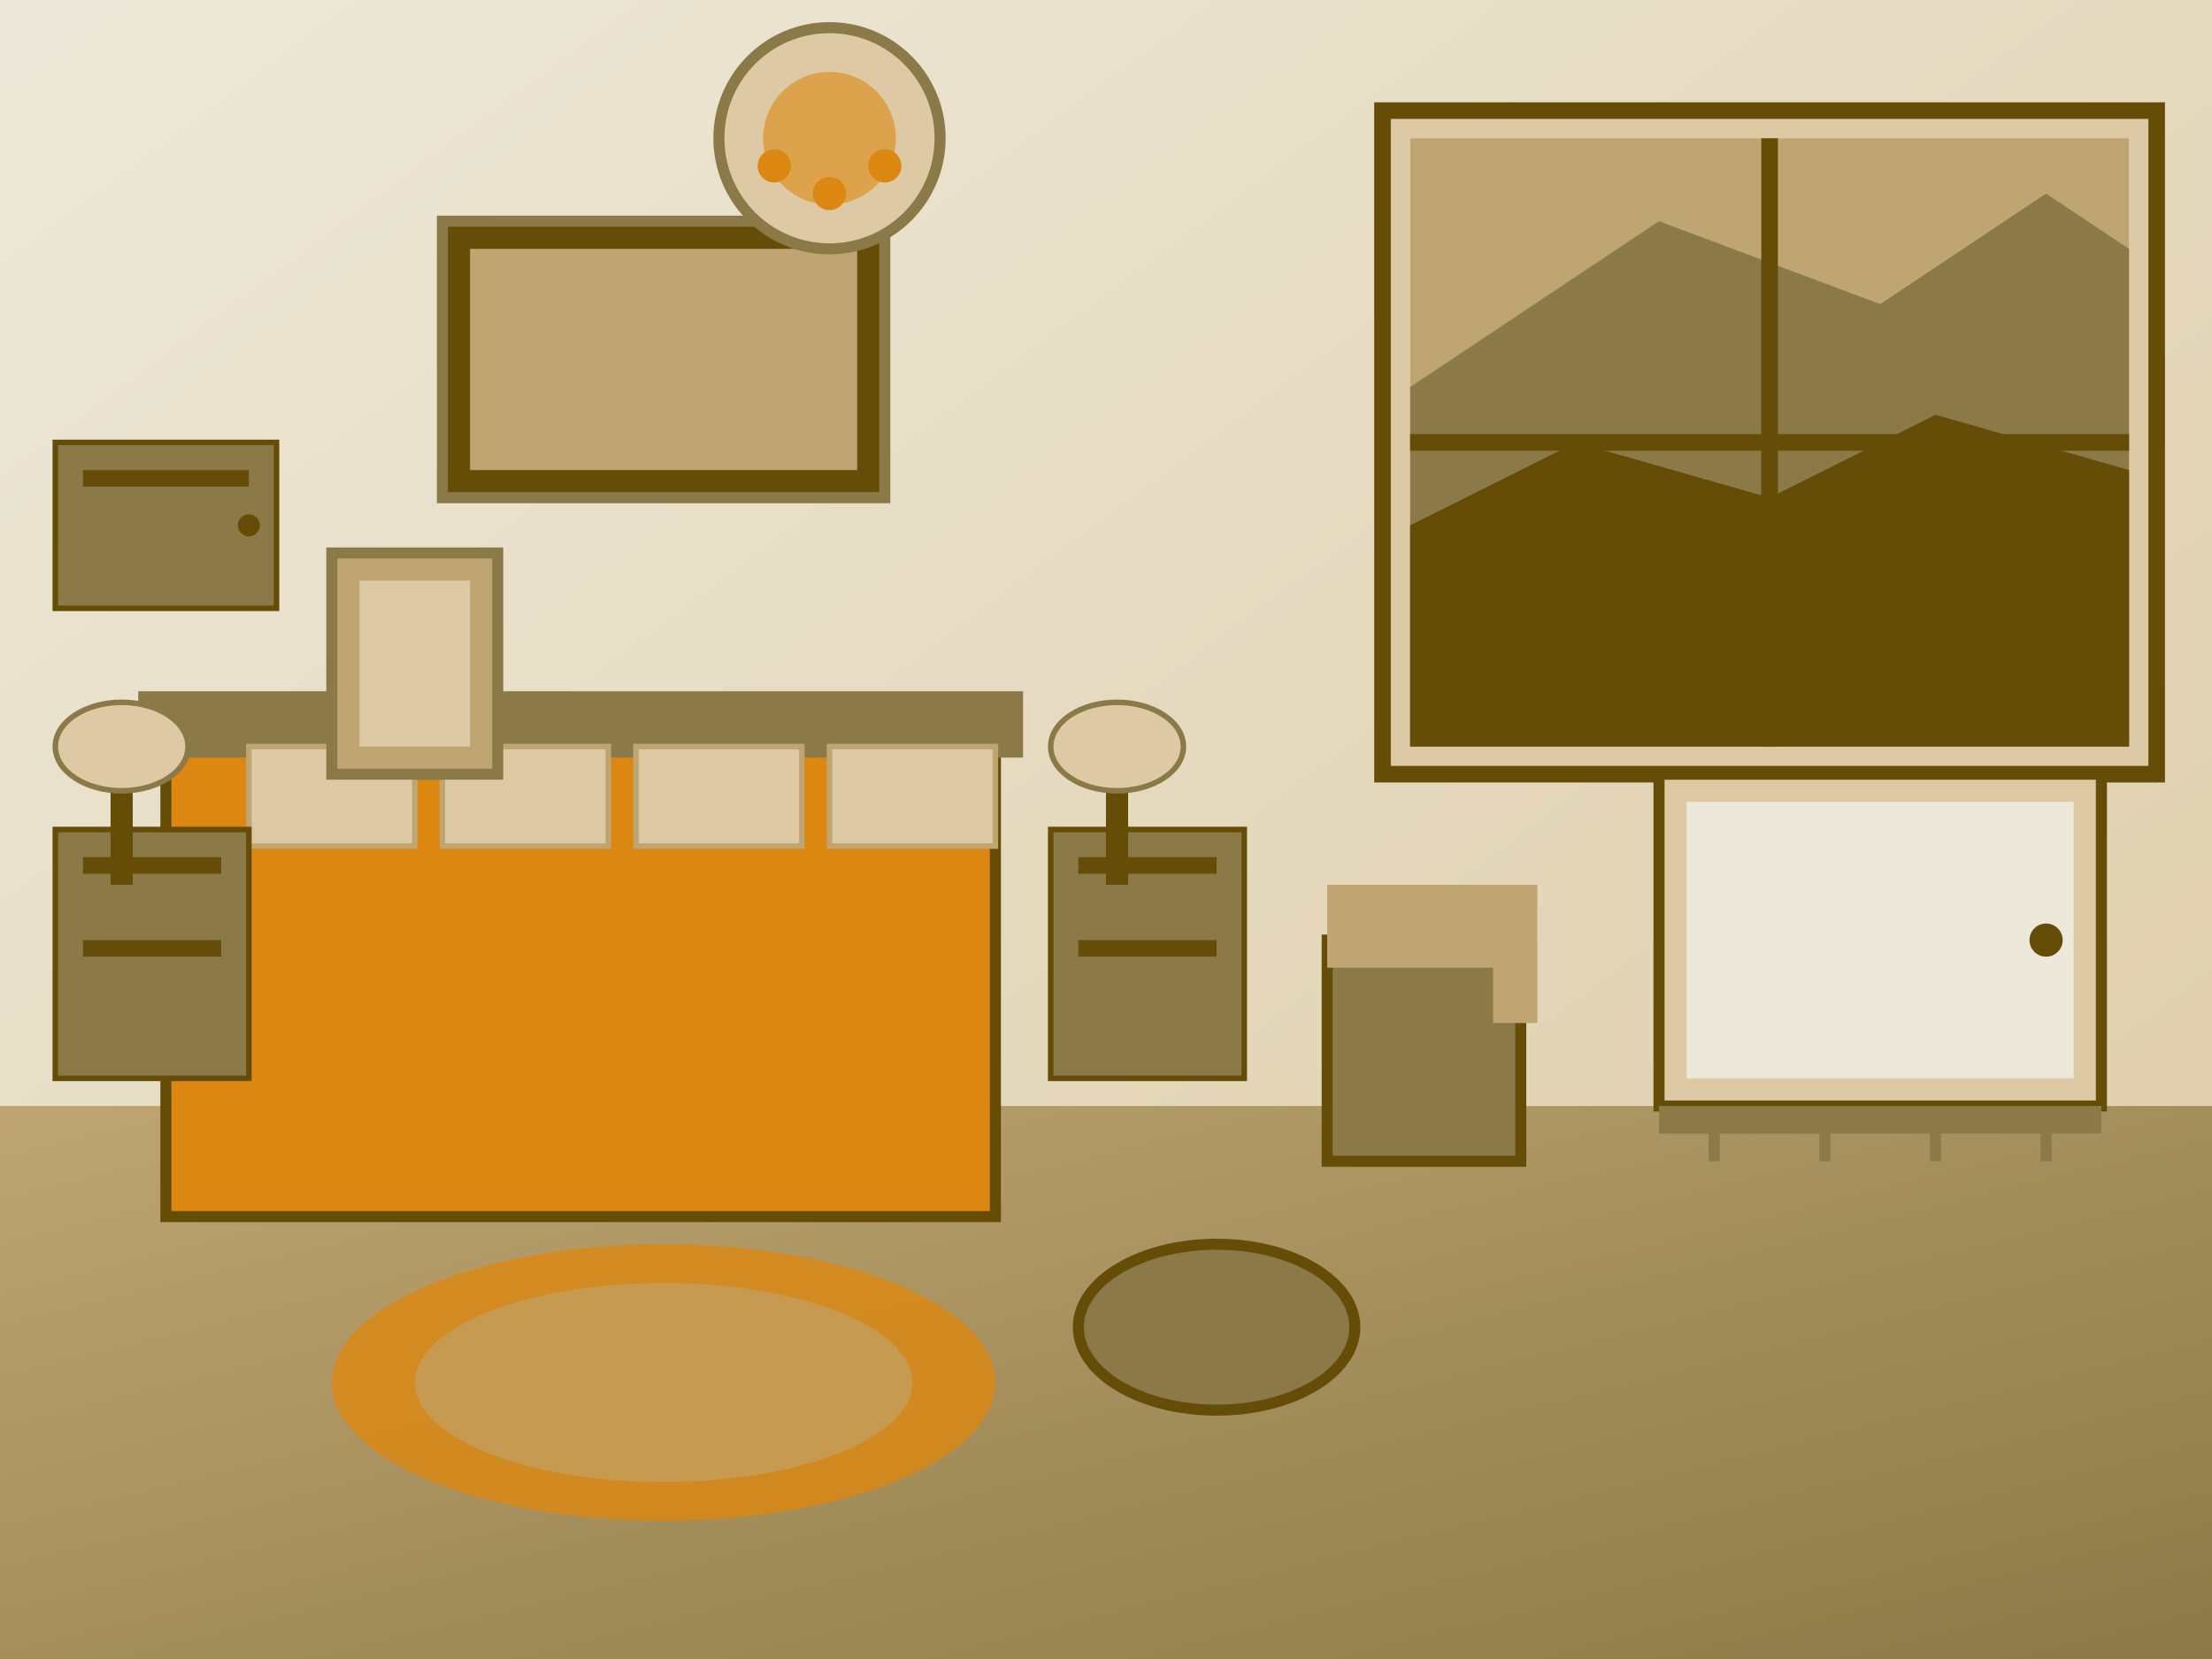 <svg width="400" height="300" viewBox="0 0 400 300" xmlns="http://www.w3.org/2000/svg">
  <defs>
    <linearGradient id="wallGradient" x1="0%" y1="0%" x2="100%" y2="100%">
      <stop offset="0%" style="stop-color:#EDE9DA;stop-opacity:1" />
      <stop offset="100%" style="stop-color:#DDCAA4;stop-opacity:1" />
    </linearGradient>
    <linearGradient id="floorGradient" x1="0%" y1="0%" x2="100%" y2="100%">
      <stop offset="0%" style="stop-color:#BEA572;stop-opacity:1" />
      <stop offset="100%" style="stop-color:#8B7A47;stop-opacity:1" />
    </linearGradient>
  </defs>
  
  <!-- Room background -->
  <rect width="400" height="300" fill="url(#wallGradient)"/>
  
  <!-- Floor -->
  <rect x="0" y="200" width="400" height="100" fill="url(#floorGradient)"/>
  
  <!-- Large window with mountain view -->
  <rect x="250" y="20" width="140" height="120" fill="#DDCAA4" stroke="#664D07" stroke-width="3"/>
  <rect x="255" y="25" width="130" height="110" fill="#EDE9DA"/>
  
  <!-- Mountain view -->
  <rect x="255" y="25" width="130" height="110" fill="#BEA572"/>
  <path d="M255 70 L300 40 L340 55 L370 35 L385 45 L385 135 L255 135 Z" fill="#8B7A47"/>
  <path d="M255 95 L285 80 L320 90 L350 75 L385 85 L385 135 L255 135 Z" fill="#664D07"/>
  
  <!-- Window frame -->
  <line x1="320" y1="25" x2="320" y2="135" stroke="#664D07" stroke-width="3"/>
  <line x1="255" y1="80" x2="385" y2="80" stroke="#664D07" stroke-width="3"/>
  
  <!-- Balcony door -->
  <rect x="300" y="140" width="80" height="60" fill="#DDCAA4" stroke="#664D07" stroke-width="2"/>
  <rect x="305" y="145" width="70" height="50" fill="#EDE9DA"/>
  <circle cx="370" cy="170" r="3" fill="#664D07"/>
  
  <!-- King size bed -->
  <rect x="30" y="130" width="150" height="90" fill="#DC8711" stroke="#664D07" stroke-width="2"/>
  <rect x="25" y="125" width="160" height="12" fill="#8B7A47"/>
  
  <!-- Luxury pillows -->
  <rect x="45" y="135" width="30" height="18" fill="#DDCAA4" stroke="#BEA572" stroke-width="1"/>
  <rect x="80" y="135" width="30" height="18" fill="#DDCAA4" stroke="#BEA572" stroke-width="1"/>
  <rect x="115" y="135" width="30" height="18" fill="#DDCAA4" stroke="#BEA572" stroke-width="1"/>
  <rect x="150" y="135" width="30" height="18" fill="#DDCAA4" stroke="#BEA572" stroke-width="1"/>
  
  <!-- Bedside tables -->
  <rect x="190" y="150" width="35" height="45" fill="#8B7A47" stroke="#664D07" stroke-width="1"/>
  <rect x="195" y="155" width="25" height="3" fill="#664D07"/>
  <rect x="195" y="170" width="25" height="3" fill="#664D07"/>
  
  <rect x="10" y="150" width="35" height="45" fill="#8B7A47" stroke="#664D07" stroke-width="1"/>
  <rect x="15" y="155" width="25" height="3" fill="#664D07"/>
  <rect x="15" y="170" width="25" height="3" fill="#664D07"/>
  
  <!-- Elegant lamps -->
  <rect x="200" y="140" width="4" height="20" fill="#664D07"/>
  <ellipse cx="202" cy="135" rx="12" ry="8" fill="#DDCAA4" stroke="#8B7A47" stroke-width="1"/>
  
  <rect x="20" y="140" width="4" height="20" fill="#664D07"/>
  <ellipse cx="22" cy="135" rx="12" ry="8" fill="#DDCAA4" stroke="#8B7A47" stroke-width="1"/>
  
  <!-- Armchair -->
  <rect x="240" y="170" width="35" height="40" fill="#8B7A47" stroke="#664D07" stroke-width="2"/>
  <rect x="240" y="160" width="35" height="15" fill="#BEA572"/>
  <rect x="270" y="160" width="8" height="25" fill="#BEA572"/>
  
  <!-- Coffee table -->
  <ellipse cx="220" cy="240" rx="25" ry="15" fill="#8B7A47" stroke="#664D07" stroke-width="2"/>
  
  <!-- Large TV -->
  <rect x="80" y="40" width="80" height="50" fill="#664D07" stroke="#8B7A47" stroke-width="2"/>
  <rect x="85" y="45" width="70" height="40" fill="#BEA572"/>
  
  <!-- Minibar -->
  <rect x="10" y="80" width="40" height="30" fill="#8B7A47" stroke="#664D07" stroke-width="1"/>
  <rect x="15" y="85" width="30" height="3" fill="#664D07"/>
  <circle cx="45" cy="95" r="2" fill="#664D07"/>
  
  <!-- Ceiling chandelier -->
  <circle cx="150" cy="25" r="20" fill="#DDCAA4" stroke="#8B7A47" stroke-width="2"/>
  <circle cx="150" cy="25" r="12" fill="#DC8711" opacity="0.6"/>
  <circle cx="140" cy="30" r="3" fill="#DC8711"/>
  <circle cx="160" cy="30" r="3" fill="#DC8711"/>
  <circle cx="150" cy="35" r="3" fill="#DC8711"/>
  
  <!-- Luxury carpet -->
  <ellipse cx="120" cy="250" rx="60" ry="25" fill="#DC8711" opacity="0.8"/>
  <ellipse cx="120" cy="250" rx="45" ry="18" fill="#BEA572" opacity="0.6"/>
  
  <!-- Wall art -->
  <rect x="60" y="100" width="30" height="40" fill="#BEA572" stroke="#8B7A47" stroke-width="2"/>
  <rect x="65" y="105" width="20" height="30" fill="#DDCAA4"/>
  
  <!-- Balcony railing visible -->
  <rect x="300" y="200" width="80" height="5" fill="#8B7A47"/>
  <line x1="310" y1="200" x2="310" y2="210" stroke="#8B7A47" stroke-width="2"/>
  <line x1="330" y1="200" x2="330" y2="210" stroke="#8B7A47" stroke-width="2"/>
  <line x1="350" y1="200" x2="350" y2="210" stroke="#8B7A47" stroke-width="2"/>
  <line x1="370" y1="200" x2="370" y2="210" stroke="#8B7A47" stroke-width="2"/>
</svg>